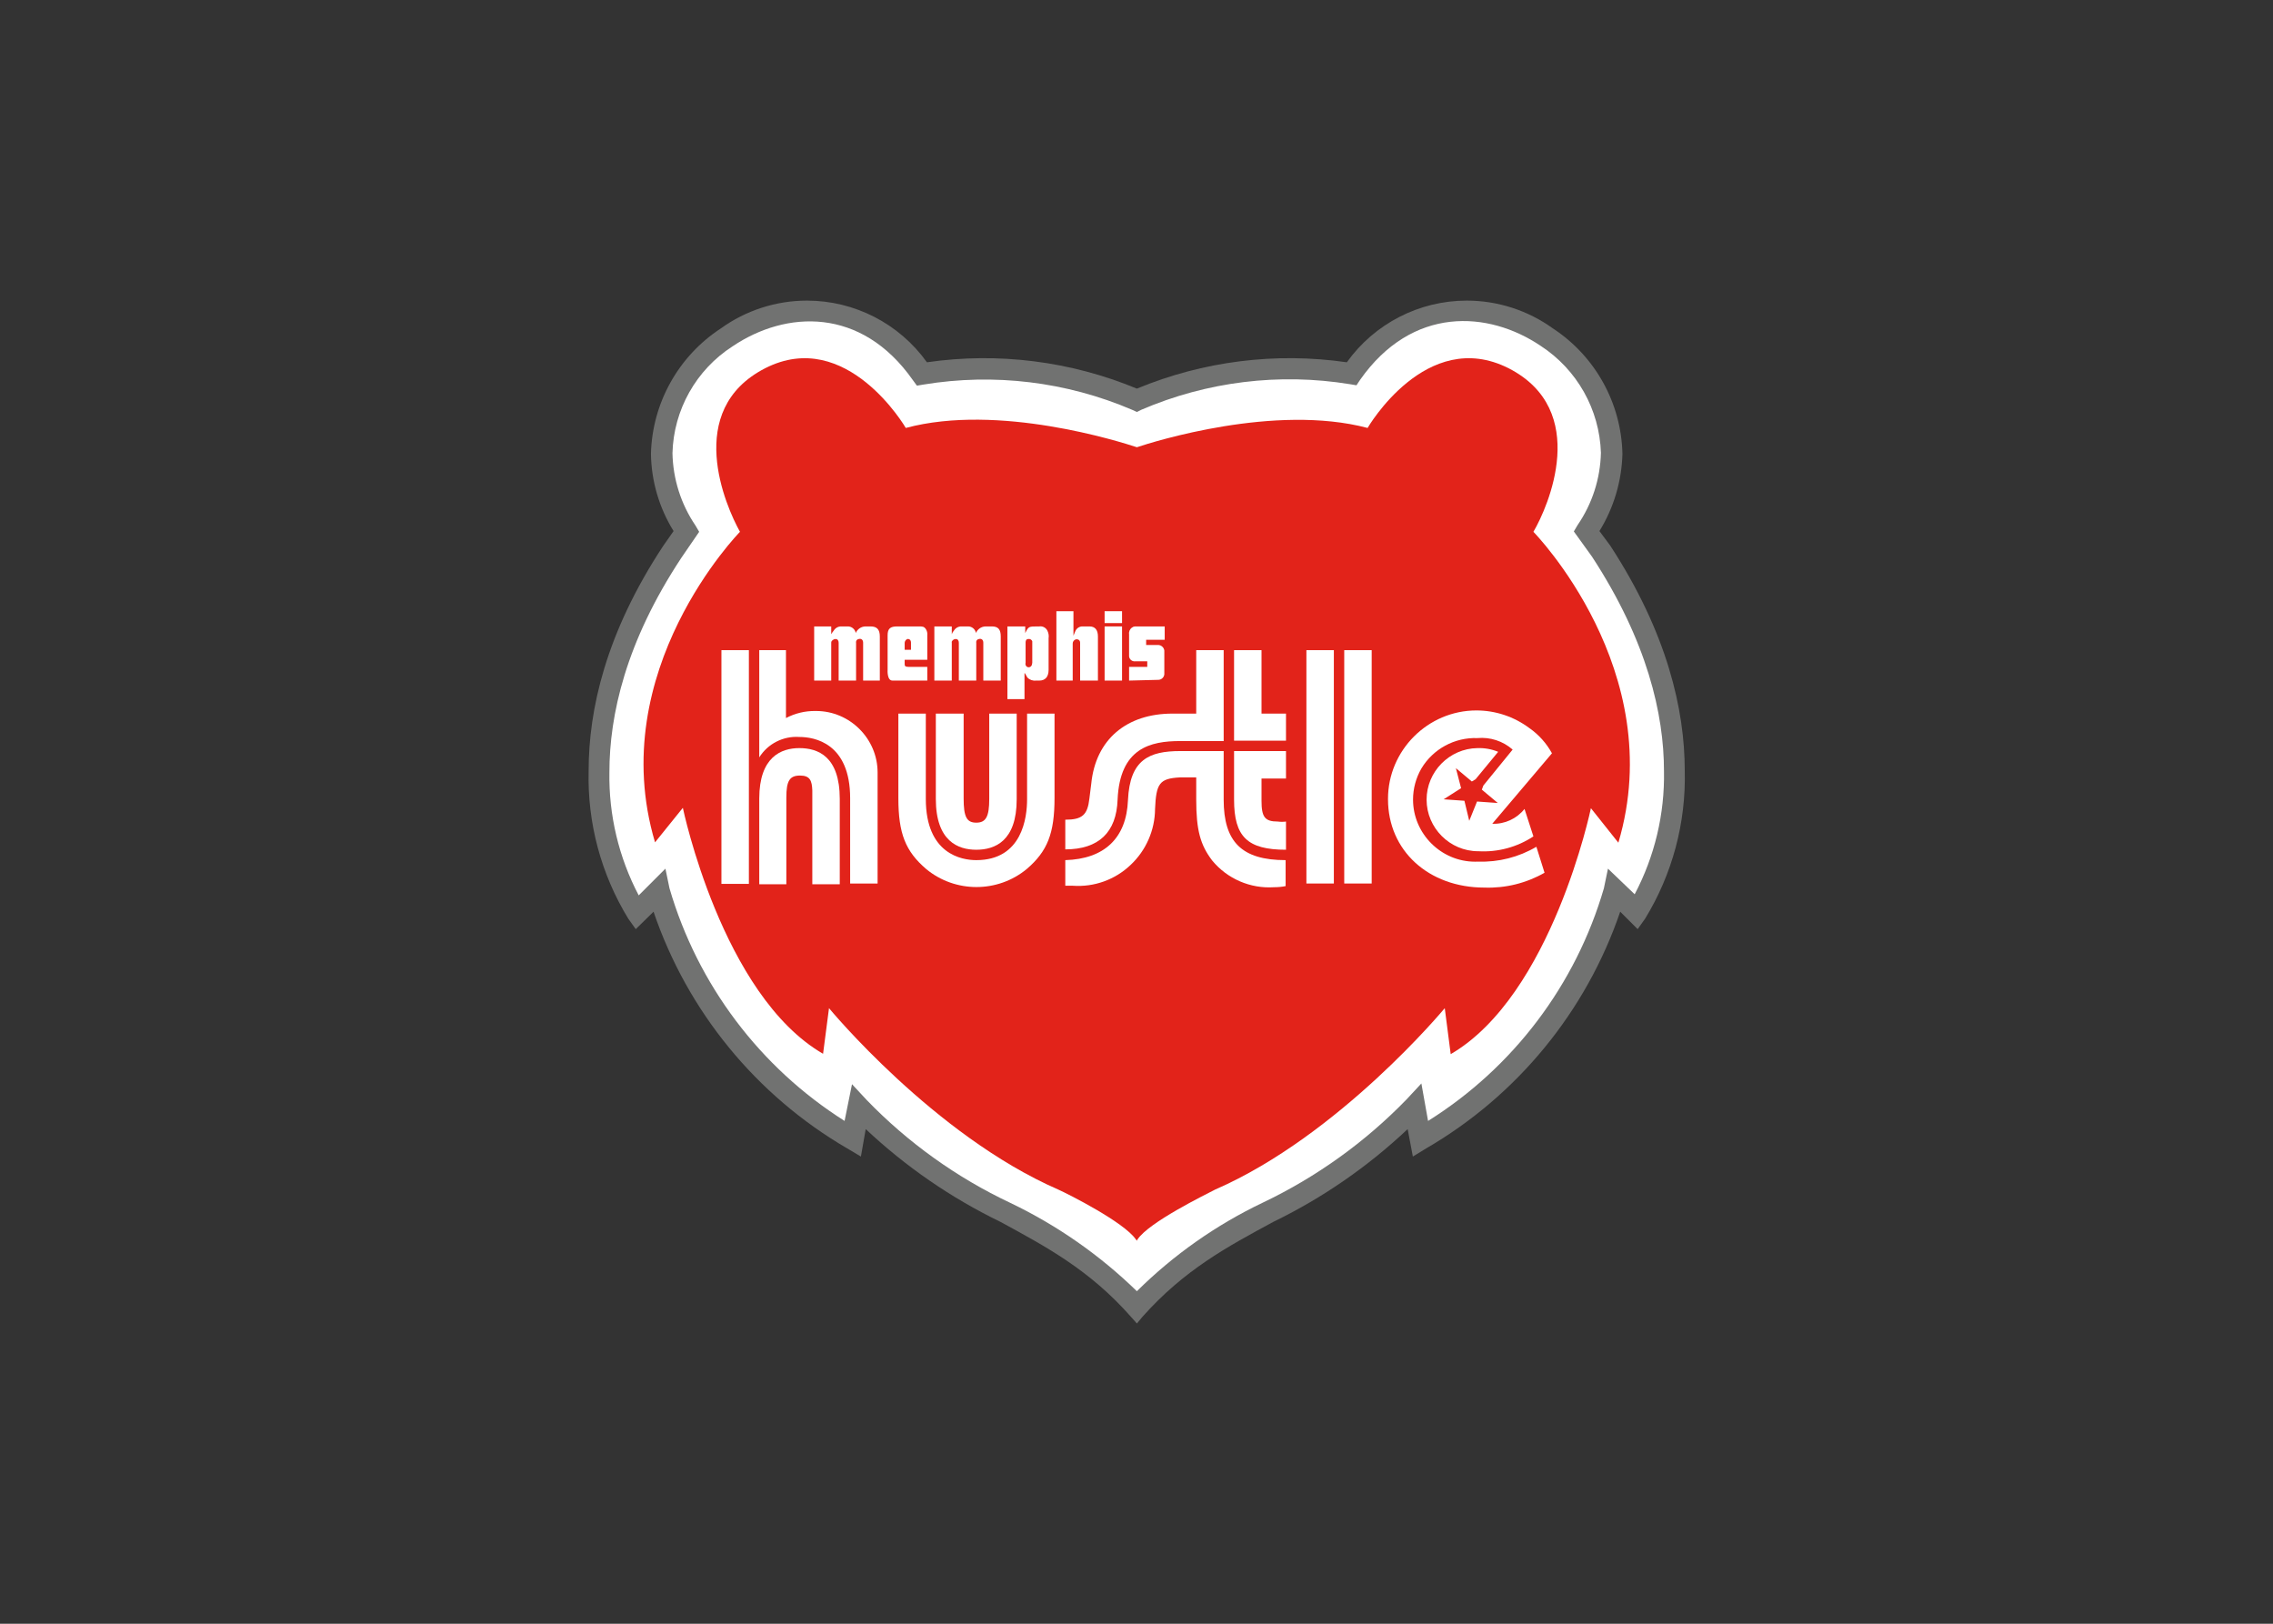 <svg clip-rule="evenodd" fill-rule="evenodd" stroke-linejoin="round" stroke-miterlimit="2" viewBox="0 0 560 400" xmlns="http://www.w3.org/2000/svg"><rect x="0" y="0" width="560" height="400" fill="#333333" stroke="none"/><g transform="matrix(.974 0 0 .974 144.996 74.058)"><path d="m138.704 258.701 1.407-1.689c10.603-11.916 21.487-17.733 33.121-24.02 12.447-6.049 23.9-13.959 33.966-23.456l1.313 6.943 3.378-2.064c23.035-13.38 40.471-34.65 49.072-59.862l4.41 4.41 1.876-2.628c6.892-11.245 10.38-24.251 10.04-37.437 0-15.387-4.41-34.81-18.86-56.953l-2.721-3.659c3.628-5.878 5.635-12.612 5.818-19.516-.273-12.803-6.844-24.681-17.546-31.714-6.354-4.588-13.996-7.059-21.834-7.059-12.026 0-23.337 5.816-30.334 15.597-17.977-2.6-36.328-.298-53.106 6.662-16.778-6.96-35.129-9.262-53.107-6.662-6.996-9.781-18.308-15.597-30.334-15.597-7.837 0-15.479 2.471-21.834 7.059-10.725 7.023-17.33 18.897-17.639 31.714.104 6.903 2.083 13.65 5.723 19.516l-2.627 3.753c-14.543 22.049-18.859 41.472-18.859 56.859-.34 13.186 3.147 26.191 10.039 37.437l1.877 2.628 4.504-4.41c8.564 25.204 25.968 46.476 48.978 59.862l3.471 2.064 1.22-6.943c10.099 9.499 21.584 17.408 34.059 23.456 11.541 6.287 22.519 12.104 33.028 24.02z" fill="#717271" fill-rule="nonzero"/><path d="m138.704 250.538c-9.38-9.134-20.187-16.676-31.995-22.331-13.573-6.401-25.875-15.207-36.312-25.99l-3.753-4.035-1.876 9.289c-21.43-13.556-37.186-34.486-44.287-58.829l-1.032-4.973-6.755 6.755c-5.045-9.596-7.594-20.31-7.413-31.15 0-14.45 4.129-32.934 18.203-54.233l4.503-6.567-.938-1.596c-3.666-5.407-5.687-11.764-5.817-18.296.287-10.956 5.985-21.088 15.2-27.022 13.511-9.101 32.558-10.04 45.6 8.538l1.032 1.408 1.689-.282c17.824-2.936 36.122-.722 52.731 6.38l1.22.563 1.126-.563c16.6-7.132 34.898-9.378 52.731-6.474l1.689.282.938-1.408c13.136-18.671 32.37-17.545 45.694-8.538 9.167 5.98 14.85 16.083 15.2 27.022-.15 6.543-2.204 12.903-5.911 18.297l-.939 1.595 4.598 6.38c13.98 21.393 18.203 39.877 18.203 54.232.203 10.843-2.348 21.562-7.413 31.151l-6.755-6.474-1.033 4.973c-7.105 24.394-22.942 45.342-44.474 58.829l-1.689-9.476-3.753 4.034c-10.458 10.783-22.754 19.616-36.311 26.084-11.816 5.633-22.6 13.214-31.901 22.425z" fill="#fff" fill-rule="nonzero"/><path d="m239.005 58.473c3.753-6.38 14.45-30.775-6.286-41.377-20.83-10.509-35.655 15.106-35.655 15.106-23.456-6.193-54.138 3.471-58.36 4.879-4.316-1.408-34.998-11.166-58.455-4.879 0 0-14.918-25.615-35.56-15.106-20.736 10.602-9.946 34.997-6.381 41.377 0 0-34.434 35.092-21.486 78.534l7.037-8.726s9.852 47.383 35.467 62.208l1.501-11.541s26.553 32.183 57.985 45.881c2.721 1.22 16.608 8.257 19.61 12.573.094.094.188.282.282.376.023-.141.089-.272.187-.376 2.909-4.316 16.889-11.165 19.61-12.573 31.432-13.698 58.079-45.881 58.079-45.881l1.502 11.634c25.615-14.918 35.466-62.207 35.466-62.207l6.944 8.726c12.948-43.536-21.487-78.628-21.487-78.628z" fill="#e2231a" fill-rule="nonzero"/><g fill="#fff"><path d="m110.931 104.449v21.674c0 4.598-1.22 15.388-12.855 15.388-3.659 0-12.76-1.502-12.76-15.482v-21.58h-6.943v21.393c0 8.913 1.782 13.417 7.037 17.921 7.35 6.074 18.077 6.074 25.427 0 5.254-4.504 7.037-9.008 7.037-18.015v-21.299z" fill-rule="nonzero"/><path d="m87.849 104.449v21.58c0 10.697 5.63 12.855 10.227 12.855 4.692 0 10.228-2.158 10.228-12.761v-21.674h-6.944v21.58c0 4.504-.844 6.005-3.284 6.005-2.439 0-3.19-1.501-3.19-6.099v-21.486z" fill-rule="nonzero"/><path d="m57.074 96.098v-13.699h4.316v1.971c.187-.334.407-.649.657-.938.399-.651 1.113-1.044 1.876-1.033h1.595c.979-.036 1.853.639 2.065 1.596v.093c.408-.993 1.366-1.656 2.439-1.689h1.314c1.595 0 2.345.751 2.345 2.534v11.165h-4.222v-9.57c0-.751-.469-1.126-1.126-.938-.384.048-.676.379-.676.767 0 .057.007.115.019.171v9.57h-4.409v-9.57c0-.563-.282-.938-.751-.938-.277-.008-.547.093-.751.281-.241.128-.387.384-.375.657v9.57z" fill-rule="nonzero"/><path d="m81.563 88.311v-1.783c0-.657-.375-1.032-.938-.938-.373.17-.625.53-.657.938v1.783zm-5.911 5.066v-8.726c0-1.689.657-2.252 2.439-2.252h5.348c1.033 0 1.408 0 1.877.657.309.471.442 1.036.375 1.595v6.193h-5.723v1.126c0 .469.187.657.938.657h4.785v3.471h-8.819c-1.408 0-1.22-2.721-1.22-2.721z" fill-rule="nonzero"/><path d="m87.474 96.098v-13.699h4.41v1.971c.116-.351.308-.671.563-.938.399-.651 1.113-1.044 1.876-1.033h1.689c.949-.002 1.776.668 1.971 1.596.094.093.094.187 0 .375v-.282c.408-.993 1.366-1.656 2.439-1.689h1.595c1.595 0 2.252.751 2.252 2.534v11.165h-4.41v-9.57c0-.751-.469-1.126-1.126-.938-.384.048-.676.379-.676.767 0 .057.007.115.019.171v9.57h-4.409v-9.57c0-.563-.282-.938-.751-.938-.277-.008-.547.093-.751.281-.187.188-.375.375-.281.657v9.57z" fill-rule="nonzero"/><path d="m110.649 92.345c.12.205.328.344.563.375.236.04.478-.029.657-.187.282-.282.282-.375.375-.938v-5.442c-.154-.417-.597-.659-1.032-.563-.469 0-.656.375-.656.844v5.16c-.077.253-.043.526.093.751zm-4.691 8.445v-18.391h4.504v1.689c.844-1.689.844-1.689 3.284-1.689h.281c.86-.126 1.705.335 2.064 1.126.282.583.381 1.237.282 1.877v7.975c0 1.877-.938 2.721-2.346 2.721h-.844c-.797.1-1.596-.178-2.158-.75-.282-.376-.751-1.502-.751-1.032v6.474z" fill-rule="nonzero"/><path d="m118.343 96.098v-17.545h4.316v6.192c.188-.375.282-.75.469-1.126.304-.761 1.058-1.251 1.877-1.22h1.689c1.407 0 2.158.845 2.158 2.534v11.165h-4.504v-9.57c.015-.298-.127-.584-.375-.751-.23-.122-.498-.156-.751-.094-.444.148-.746.565-.75 1.033v9.382z" fill-rule="nonzero"/><path d="m134.951 96.098v-13.699h-4.41v13.699zm-4.41-14.543v-3.002h4.41v3.002z" fill-rule="nonzero"/><path d="m136.733 96.098v-3.471h4.598v-1.408h-3.003c-.066.01-.134.015-.202.015-.706 0-1.308-.533-1.393-1.235v-5.629c-.097-.66.196-1.319.751-1.689.212-.174.476-.273.751-.281h7.506v3.377h-4.692v1.314h3.003c.806.002 1.493.608 1.595 1.407v6.005c-.073.814-.779 1.436-1.595 1.408z" fill-rule="nonzero"/><path d="m191.153 88.404h6.943v59.018h-6.943zm-9.57 0h6.943v59.018h-6.943z"/><path d="m160.659 126.217v-12.292h-10.977c-7.882 0-12.761 2.158-13.23 12.386-.375 9.664-6.005 14.918-15.857 15.2v6.474h1.877c5.399.394 10.721-1.516 14.637-5.255 3.917-3.672 6.157-8.798 6.192-14.168.282-6.474 1.126-7.693 6.287-7.975h4.128v5.63c0 7.694 1.032 11.447 4.035 15.387 3.823 4.645 9.667 7.164 15.669 6.756.976.004 1.951-.09 2.909-.281v-6.568c-11.072 0-15.67-4.598-15.67-15.294z" fill-rule="nonzero"/><path d="m133.825 126.217c.563-13.042 8.257-14.825 15.857-14.825h10.977v-22.988h-6.943v16.045h-6.005c-11.541 0-19.422 6.474-20.548 17.733l-.469 3.753c-.469 4.129-1.783 5.349-6.099 5.349v7.506c8.445 0 12.948-4.316 13.23-12.573z" fill-rule="nonzero"/><path d="m40.56 147.516v-59.112h-6.943v59.112z" fill-rule="nonzero"/><path d="m53.321 113.175c-4.598 0-10.134 2.252-10.134 12.76v21.675h6.85v-21.956c0-4.222.844-5.536 3.471-5.536 2.534 0 3.003 1.314 3.097 3.753v23.739h6.943v-21.581c0-10.79-5.536-12.854-10.227-12.854z" fill-rule="nonzero"/><path d="m57.355 103.792c-2.58-.034-5.129.579-7.412 1.783v-17.171h-6.756v27.117c2.164-3.454 6.068-5.442 10.134-5.161 3.753 0 12.854 1.501 12.854 15.482v21.58h6.943v-28.055c0-.012 0-.025 0-.037 0-8.525-7.014-15.539-15.539-15.539-.074 0-.149 0-.224.001z" fill-rule="nonzero"/><path d="m239.756 138.133c-4.453 2.625-9.564 3.928-14.731 3.753-.254.012-.508.018-.762.018-8.615 0-15.705-7.089-15.705-15.704 0-2.762.729-5.475 2.111-7.865 2.963-4.949 8.404-7.903 14.168-7.694 3.244-.298 6.471.755 8.914 2.909l-7.412 9.101-.376 1.032 4.035 3.378-5.254-.375-1.971 4.879-1.22-5.067-5.254-.375 4.41-2.815-1.314-5.066 4.035 3.377.938-.563 5.724-6.943c-1.666-.681-3.457-1.001-5.255-.938-7.083.103-12.853 5.958-12.853 13.041 0 7.155 5.888 13.043 13.043 13.043h.092c4.911.275 9.782-1.042 13.886-3.753l-2.252-6.944c-1.967 2.476-5.002 3.872-8.163 3.754l15.107-17.828c-1.389-2.54-3.349-4.724-5.724-6.38-3.865-2.893-8.566-4.457-13.394-4.457-12.263 0-22.354 10.091-22.354 22.354v.118c0 12.948 10.227 22.331 24.395 22.331 5.317.187 10.582-1.113 15.2-3.753z" fill-rule="nonzero"/><path d="m176.422 111.298v-6.849h-6.192v-16.045h-6.943v22.894z" fill-rule="nonzero"/><path d="m176.422 120.869v-6.944h-13.135v12.292c0 9.383 3.377 12.667 13.135 12.667v-7.131c-.684.093-1.379.093-2.064 0-3.284 0-4.128-1.126-4.128-5.255v-5.629z" fill-rule="nonzero"/></g></g></svg>